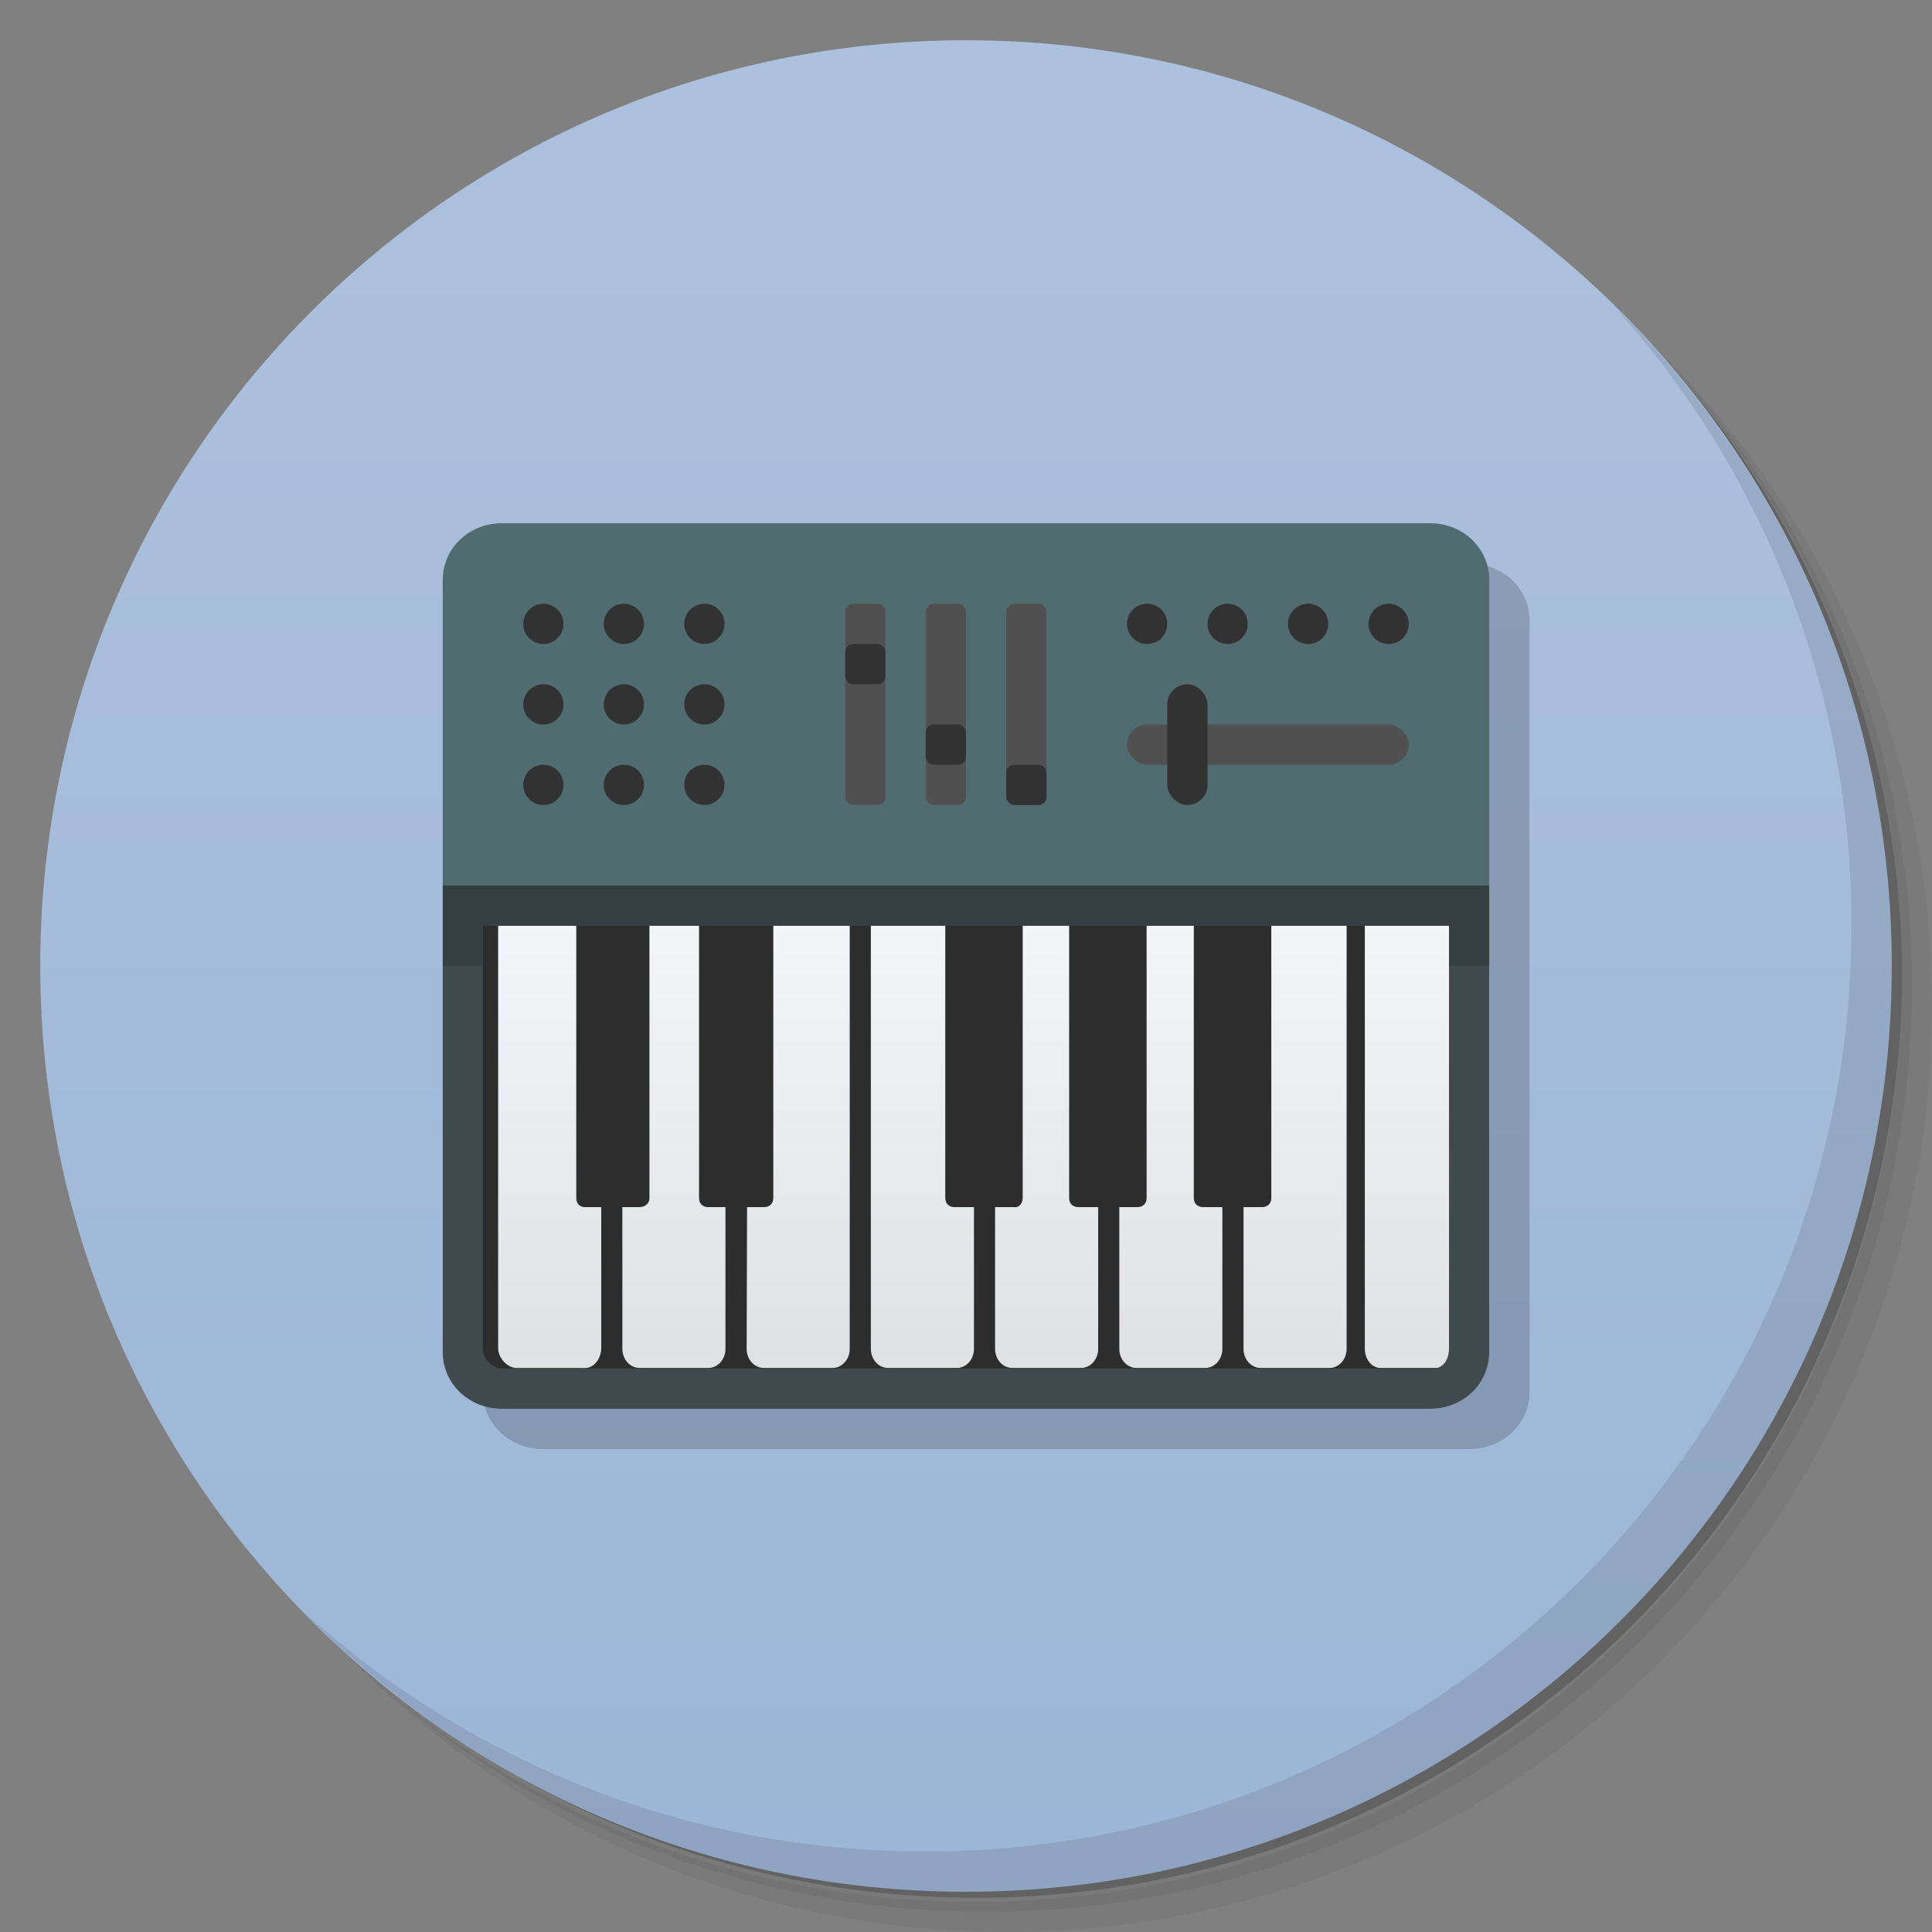 <svg xmlns="http://www.w3.org/2000/svg" xmlns:xlink="http://www.w3.org/1999/xlink" viewBox="0 0 48 48">
  <rect x="0" y="0" width="48" height="48" fill="#808080" stroke="none"/>
  <defs>
    <linearGradient id="b" x1="1" x2="47" gradientUnits="userSpaceOnUse" gradientTransform="rotate(-90 24 24)">
      <stop stop-color="#9db6d7"/>
      <stop offset="1" stop-color="#acc1dd"/>
    </linearGradient>
    <linearGradient xlink:href="#a" id="c" gradientUnits="userSpaceOnUse" gradientTransform="matrix(.881 0 0 1.041 19.369 -48.865)" y1="209.78" x2="0" y2="89.29"/>
    <linearGradient id="a">
      <stop stop-color="#dfe0e2"/>
      <stop offset="1" stop-color="#fafbff"/>
    </linearGradient>
    <linearGradient xlink:href="#a" id="d" gradientUnits="userSpaceOnUse" gradientTransform="matrix(.81 0 0 1.041 105.378 -48.865)" y1="209.78" x2="0" y2="89.29"/>
  </defs>
  <path d="M36.31 5c5.859 4.062 9.688 10.831 9.688 18.5 0 12.426-10.07 22.5-22.5 22.5-7.669 0-14.438-3.828-18.5-9.688a23.24 23.24 0 0 0 3.781 4.969 22.923 22.923 0 0 0 15.469 5.969c12.703 0 23-10.298 23-23a22.92 22.92 0 0 0-5.969-15.469A23.216 23.216 0 0 0 36.31 5zm4.969 3.781A22.911 22.911 0 0 1 47.498 24.5c0 12.703-10.297 23-23 23a22.909 22.909 0 0 1-15.719-6.219C12.939 45.425 18.662 48 24.998 48c12.703 0 23-10.298 23-23 0-6.335-2.575-12.06-6.719-16.219z" opacity=".05"/>
  <path d="M41.28 8.781a22.923 22.923 0 0 1 5.969 15.469c0 12.703-10.297 23-23 23A22.92 22.92 0 0 1 8.78 41.281 22.911 22.911 0 0 0 24.499 47.5c12.703 0 23-10.298 23-23A22.909 22.909 0 0 0 41.28 8.781z" opacity=".1"/>
  <path d="M31.25 2.375C39.865 5.529 46 13.792 46 23.505c0 12.426-10.07 22.5-22.5 22.5-9.708 0-17.971-6.135-21.12-14.75a23 23 0 0 0 44.875-7 23 23 0 0 0-16-21.875z" opacity=".2"/>
  <path d="M24 1c12.703 0 23 10.297 23 23S36.703 47 24 47 1 36.703 1 24 11.297 1 24 1z" fill="url(#b)"/>
  <g>
    <path d="M40.03 7.531A22.922 22.922 0 0 1 45.999 23c0 12.703-10.297 23-23 23A22.92 22.92 0 0 1 7.53 40.031C11.708 44.322 17.54 47 23.999 47c12.703 0 23-10.298 23-23 0-6.462-2.677-12.291-6.969-16.469z" opacity=".1"/>
  </g>
  <g>
    <path d="M13.48 14h23.04c.82 0 1.48.629 1.48 1.41V34.59c0 .781-.66 1.41-1.48 1.41H13.48c-.82 0-1.48-.629-1.48-1.41V15.41c0-.781.66-1.41 1.48-1.41z" fill-opacity=".173"/>
    <path d="M36.5 19v14.59c0 .782-.16.91-.98.91H12.48c-.82 0-.975-.129-.98-.91V19z" fill="#2d2d2d"/>
    <path d="M862.81 64.59l.002 97.6c0 2.233 1.525 4.03 3.415 4.03h13.66c1.89 0 3.415-1.801 3.415-4.03v-29.838h-3.913c-.986 0-1.79-.707-1.79-1.872l.002-65.886zM907.99 132.35h-3.977c-.99 0-1.805-.704-1.793-1.872V64.592h-9.229l-.003 65.886c-.006 1.164-.828 2.093-1.793 1.872h-3.696v29.838c0 2.233 1.527 4.03 3.42 4.03h13.651c1.893 0 3.42-1.801 3.42-4.03zM942.4 64.59v65.886c0 1.166-.804 1.872-1.793 1.872h-3.727v29.838c0 2.233 1.527 4.03 3.42 4.03h13.651c1.893 0 3.42-1.801 3.42-4.03v-97.6zM917.62 64.59v65.886c0 1.168-.802 1.872-1.79 1.872h-3.643l.004 29.838c.005 2.233 1.519 4.03 3.409 4.03h13.662c1.89 0 3.415-1.801 3.415-4.03v-29.838h-3.889c-.987 0-1.79-.706-1.79-1.872V64.59zM788.73 64.6V162c0 2.232 1.916 4.229 3.688 4.229h13.601c1.772 0 3.202-1.996 3.202-4.229v-29.644h-3.284c-.931 0-1.678-.732-1.678-1.904V64.6zM833.91 132.35h-3.483c-.99 0-1.765-.704-1.765-1.872V64.593h-9.864v65.852c0 1.172-.831 1.798-1.82 1.904h-3.559v29.839c0 2.233 1.527 4.03 3.42 4.03h13.651c1.893 0 3.42-1.801 3.42-4.03zM843.42 64.59v65.886c0 1.168-.803 1.872-1.793 1.872h-3.42l-.088 29.838c-.005 2.233 1.527 4.03 3.42 4.03h13.651c1.893 0 3.42-1.801 3.42-4.03.006-21.373 0-97.6 0-97.6z" fill="url(#c)" transform="matrix(.125 0 0 .118 -86.215 14.373)"/>
    <path d="M960.99 64.59v97.6c0 2.233 1.401 4.03 3.139 4.03h14.415c1.737 0 2.925-1.801 2.925-4.03V64.6z" fill="url(#d)" transform="matrix(.125 0 0 .118 -86.215 14.373)"/>
    <path d="M12.469 13c-.82 0-1.469.625-1.469 1.406V24h1v-1h24v1h1v-9.594c0-.782-.649-1.406-1.469-1.406" fill="#506c70"/>
    <g transform="translate(11 1)" fill="#323232">
      <circle r=".5" cy="14.5" cx="2.5"/>
      <circle r=".5" cy="14.5" cx="4.5"/>
      <circle r=".5" cy="14.5" cx="6.5"/>
      <circle r=".5" cy="16.5" cx="2.5"/>
      <circle r=".5" cy="16.5" cx="4.5"/>
      <circle r=".5" cy="16.5" cx="6.5"/>
      <circle r=".5" cy="18.5" cx="4.5"/>
      <circle r=".5" cy="18.5" cx="6.5"/>
      <circle r=".5" cy="18.5" cx="2.5"/>
    </g>
    <path d="M11 22v11.594c0 .782.649 1.406 1.469 1.406h23.06c.82 0 1.469-.625 1.469-1.406V22zm25 1v10.5c0 .264-.13.5-.406.5h-23.13c-.221 0-.469-.236-.469-.5V23z" fill="#3f4a4d"/>
    <path d="M11 22v2h1v-1h24v1h1v-2z" fill-opacity=".157"/>
    <rect rx=".2" y="15" x="23" height="5" width="1" fill="#505050"/>
    <rect rx=".2" y="18" x="23" height="1" width="1" fill="#323232"/>
    <rect width="1" height="5" x="25" y="15" rx=".2" fill="#505050"/>
    <rect width="1" height="1" x="25" y="19" rx=".2" fill="#323232"/>
    <rect width="1" height="5" x="21" y="15" rx=".2" fill="#505050"/>
    <rect width="1" height="1" x="21" y="16" rx=".2" fill="#323232"/>
    <rect rx=".5" y="18" x="28" height="1" width="7" fill="#505050"/>
    <rect rx=".5" y="17" x="29" height="3" width="1" fill="#323232"/>
    <circle r=".5" cy="15.5" cx="28.5" fill="#323232"/>
    <circle r=".5" cy="15.5" cx="30.5" fill="#323232"/>
    <circle r=".5" cy="15.5" cx="32.5" fill="#323232"/>
    <circle r=".5" cy="15.5" cx="34.5" fill="#323232"/>
  </g>
</svg>
